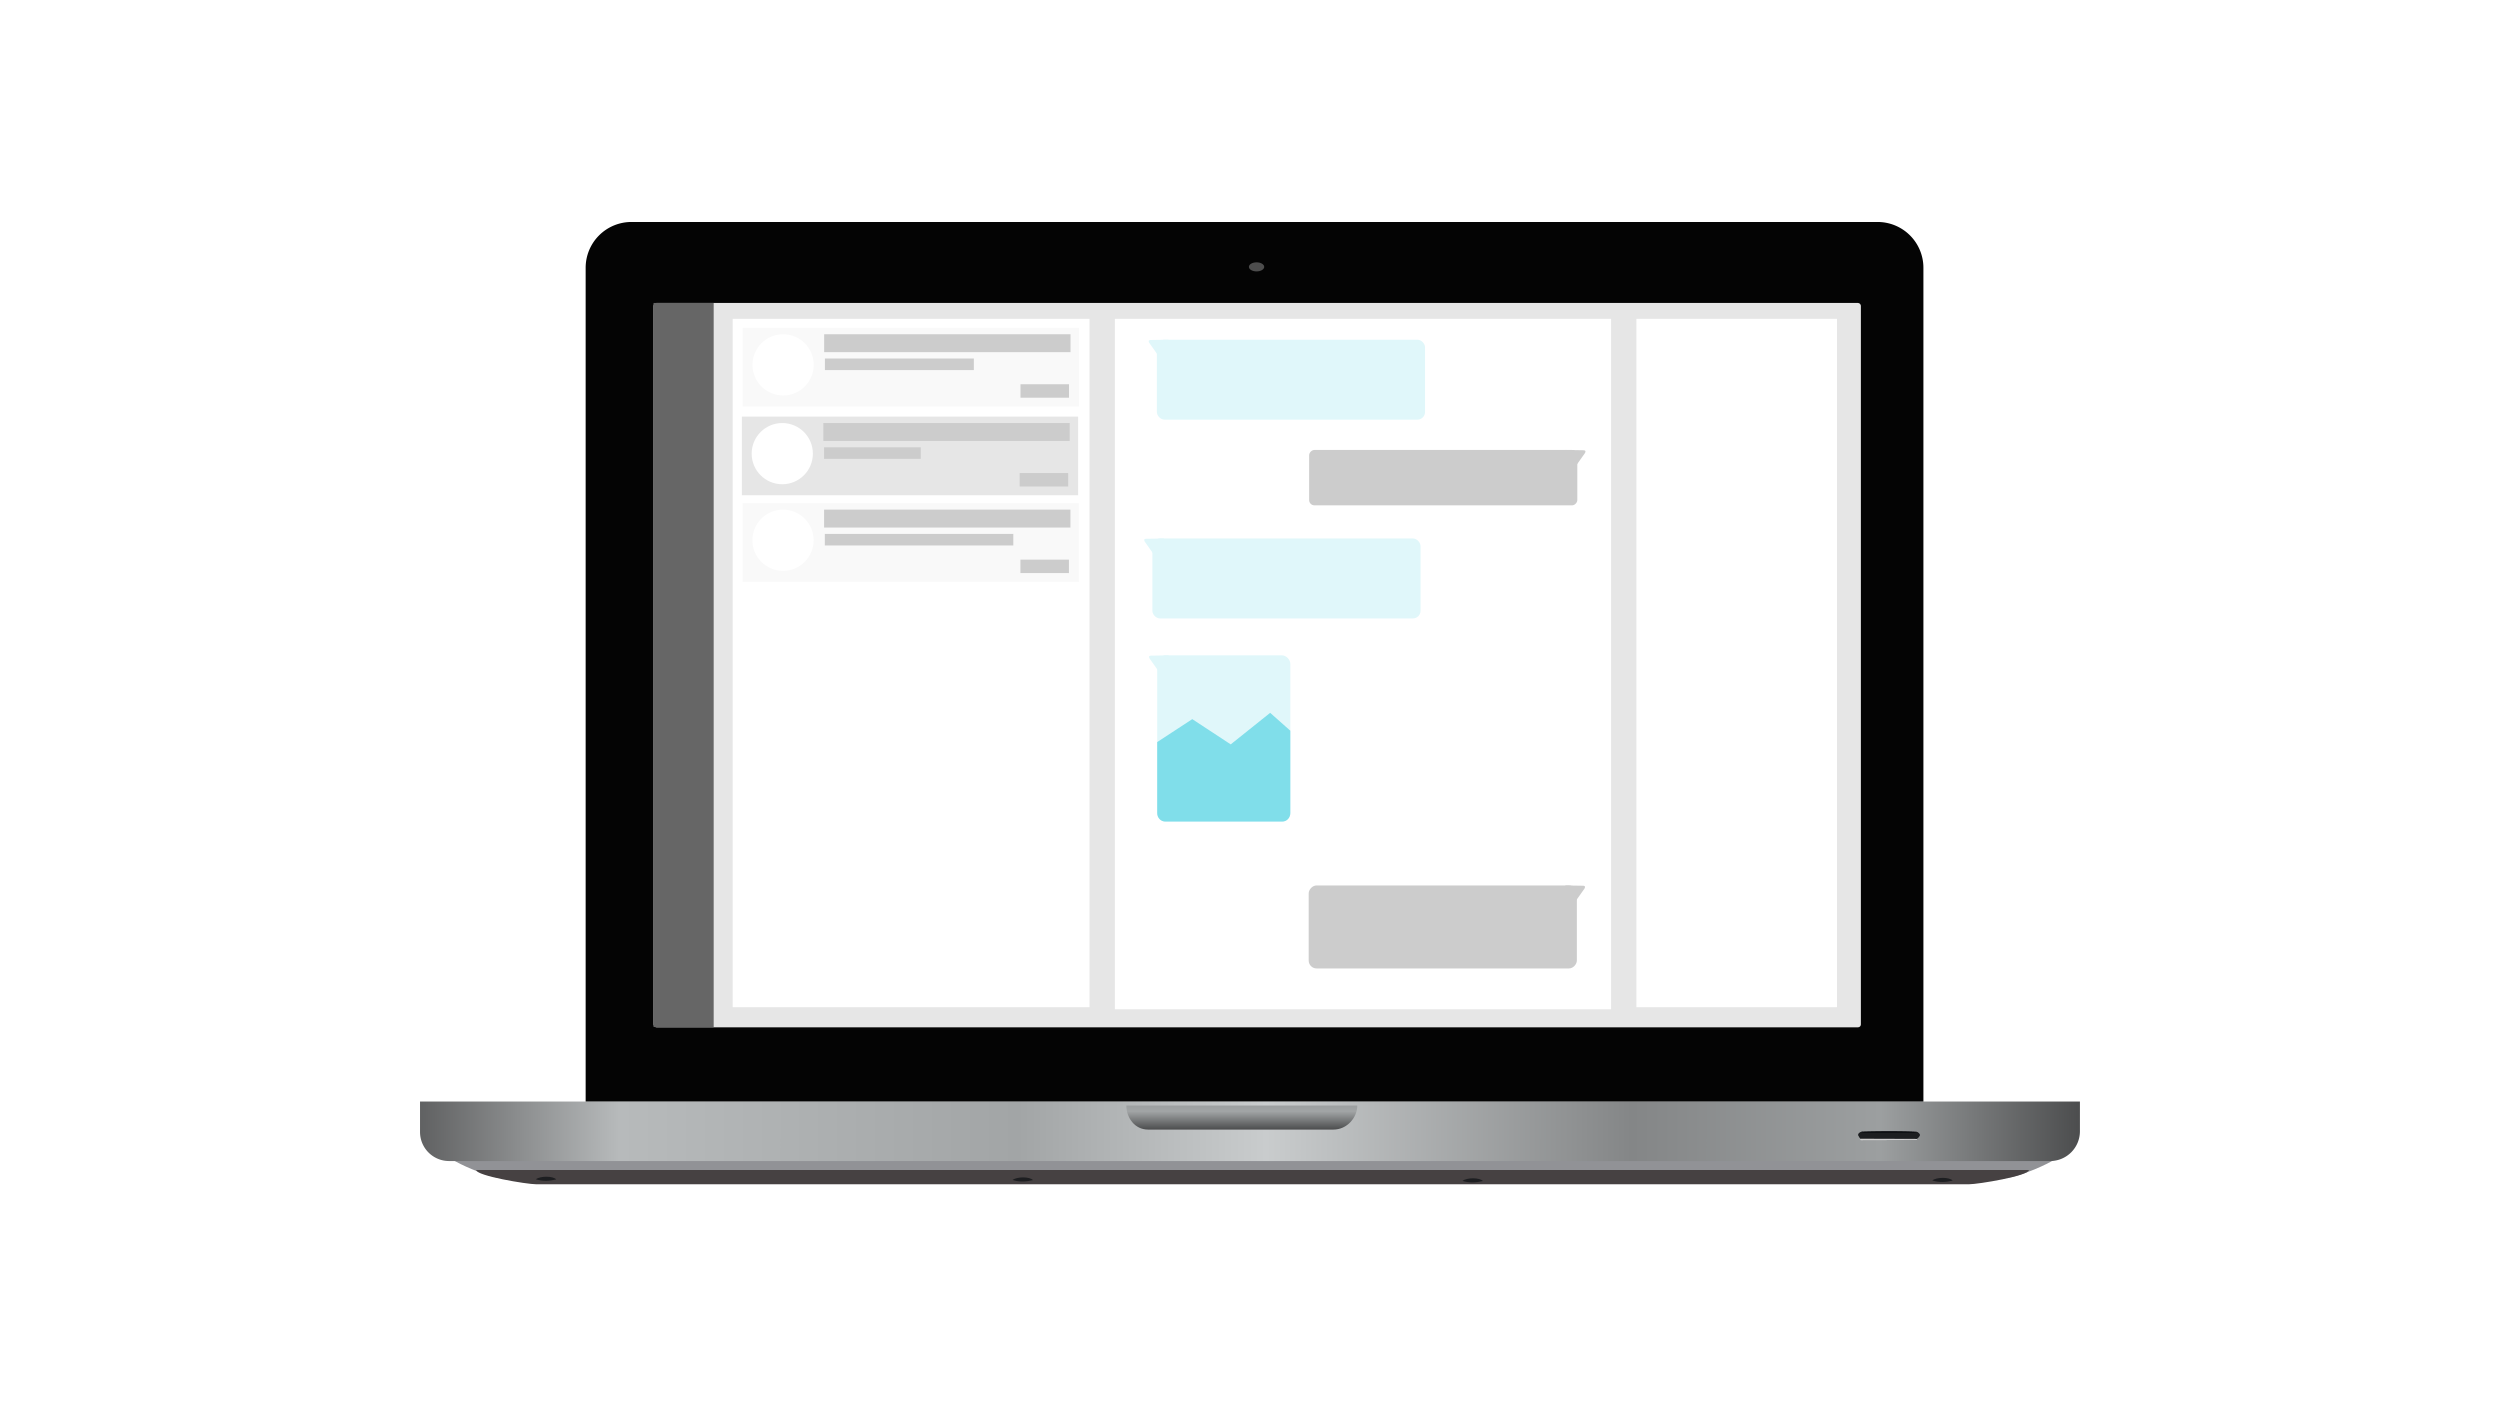 <?xml version="1.0" encoding="UTF-8" standalone="no"?>
<svg
   xmlns:dc="http://purl.org/dc/elements/1.1/"
   xmlns:cc="http://creativecommons.org/ns#"
   xmlns:rdf="http://www.w3.org/1999/02/22-rdf-syntax-ns#"
   xmlns:svg="http://www.w3.org/2000/svg"
   xmlns="http://www.w3.org/2000/svg"
   xmlns:sodipodi="http://sodipodi.sourceforge.net/DTD/sodipodi-0.dtd"
   xmlns:inkscape="http://www.inkscape.org/namespaces/inkscape"
   data-name="Layer 1"
   viewBox="0 0 1920 1080"
   version="1.1"
   id="svg116"
   sodipodi:docname="mobile-devices-2017980.svg"
   inkscape:version="0.92.2 5c3e80d, 2017-08-06">
  <sodipodi:namedview
     pagecolor="#ffffff"
     bordercolor="#666666"
     borderopacity="1"
     objecttolerance="10"
     gridtolerance="10"
     guidetolerance="10"
     inkscape:pageopacity="0"
     inkscape:pageshadow="2"
     inkscape:window-width="1920"
     inkscape:window-height="968"
     id="namedview118"
     showgrid="false"
     inkscape:zoom="0.87209836"
     inkscape:cx="1000.4692"
     inkscape:cy="588.27392"
     inkscape:window-x="2304"
     inkscape:window-y="28"
     inkscape:window-maximized="1"
     inkscape:current-layer="svg116" />
  <defs
     id="defs26">
    <style
       id="style2">.cls-1{fill:#040404;}.cls-2{fill:#fff;}.cls-3{fill:#4d4d4d;}.cls-4{fill:#86328c;}.cls-5{fill:#f7f7f7;}.cls-6{fill:#ec008c;}.cls-7{fill:#0083ca;}.cls-8{fill:#999;}.cls-9{fill:#ed1164;}.cls-10{fill:#afafaf;}.cls-11{fill:#919296;}.cls-12{fill:url(#b);}.cls-13{fill:#464142;}.cls-14{fill:url(#a);}.cls-15{fill:#1d1e21;}.cls-16{fill:#0d0f12;}.cls-17{fill:#1c1e20;}.cls-18{fill:#dcdde0;}.cls-19{fill:#cecece;}</style>
    <linearGradient
       id="b"
       x1="322.58"
       x2="1597.4"
       y1="868.83"
       y2="868.83"
       gradientUnits="userSpaceOnUse">
      <stop
         stop-color="#606162"
         offset="0"
         id="stop4" />
      <stop
         stop-color="#b7babb"
         offset=".12"
         id="stop6" />
      <stop
         stop-color="#a2a5a6"
         offset=".36"
         id="stop8" />
      <stop
         stop-color="#c9cccd"
         offset=".51"
         id="stop10" />
      <stop
         stop-color="#848687"
         offset=".73"
         id="stop12" />
      <stop
         stop-color="#9c9fa0"
         offset=".88"
         id="stop14" />
      <stop
         stop-color="#4c4d4e"
         offset="1"
         id="stop16" />
    </linearGradient>
    <linearGradient
       id="a"
       x1="953.71"
       x2="953.71"
       y1="849.07"
       y2="867.51"
       gradientUnits="userSpaceOnUse">
      <stop
         stop-color="#9c9fa0"
         offset="0"
         id="stop19" />
      <stop
         stop-color="#a2a5a6"
         offset=".24"
         id="stop21" />
      <stop
         stop-color="#4c4d4e"
         offset="1"
         id="stop23" />
    </linearGradient>
    <clipPath
       id="f">
      <circle
         id="circle3833"
         fill="#fff"
         r="141.42"
         cy="230.1"
         cx="426.28" />
    </clipPath>
    <clipPath
       id="g">
      <circle
         id="circle3836"
         fill="#fff"
         r="102.14"
         cy="192.45"
         cx="289.31" />
    </clipPath>
    <clipPath
       id="b-3">
      <circle
         id="circle3839"
         fill="#fff"
         r="141.42"
         cy="230.1"
         cx="426.28" />
    </clipPath>
    <filter
       color-interpolation-filters="sRGB"
       id="a-6">
      <feGaussianBlur
         id="feGaussianBlur3842"
         stdDeviation="5.3 6.5"
         result="blur" />
    </filter>
    <filter
       color-interpolation-filters="sRGB"
       id="h">
      <feGaussianBlur
         id="feGaussianBlur3845"
         stdDeviation="5.3 4.8"
         result="blur" />
    </filter>
  </defs>
  <path
     style="fill:#040404"
     inkscape:connector-curvature="0"
     class="cls-1"
     d="M 484.93,170.48 H 1442 a 35.18,35.18 0 0 1 35.18,35.18 V 846.19 H 449.78 V 205.66 a 35.18,35.18 0 0 1 35.18,-35.18 z"
     id="path28" />
  <rect
     style="fill:#e6e6e6"
     class="cls-2"
     x="501.91"
     y="232.67"
     width="927.25"
     height="556.31"
     rx="2.21"
     ry="2.21"
     id="rect30" />
  <ellipse
     style="fill:#4d4d4d"
     class="cls-3"
     cx="965.04"
     cy="204.96"
     rx="5.88"
     ry="3.49"
     id="ellipse32" />
  <image
     width="78"
     height="76"
     id="image34"
     x="925"
     y="166" />
  <path
     style="fill:#919296"
     inkscape:connector-curvature="0"
     class="cls-11"
     d="m 1588.8,879.4 c 0,10.34 -40.82,25.36 -48.43,25.36 H 384.97 c -7.61,0 -48.43,-15 -48.43,-25.36 z"
     id="path84" />
  <path
     inkscape:connector-curvature="0"
     style="fill:url(#b)"
     class="cls-12"
     d="m 322.58,846 h 1274.8 v 22.8 a 22.88,22.88 0 0 1 -22.88,22.88 H 344.9 a 22.32,22.32 0 0 1 -22.32,-22.32 z"
     id="path86" />
  <path
     style="fill:#464142"
     inkscape:connector-curvature="0"
     class="cls-13"
     d="m 1558.2,898.58 c 0,4.46 -38.87,10.94 -46.12,10.94 H 411.88 c -7.25,0 -46.12,-6.48 -46.12,-10.94 z"
     id="path88" />
  <path
     inkscape:connector-curvature="0"
     style="fill:url(#a)"
     class="cls-14"
     d="m 1042.4,849.07 c 0,9.22 -7.87,18.44 -18.28,18.44 H 881.68 c -10.29,0 -16.64,-9.22 -16.64,-18.44 z"
     id="path90" />
  <path
     style="fill:#1d1e21"
     inkscape:connector-curvature="0"
     class="cls-15"
     d="m 777.66,906.22 c 3.47,-2.68 13.2,-2.62 15.67,0.1 -5.23,1.3 -10.45,1.6 -15.67,-0.1 z"
     id="path92" />
  <path
     style="fill:#1d1e21"
     inkscape:connector-curvature="0"
     class="cls-15"
     d="m 1123.2,906.92 c 3.47,-2.68 13.2,-2.62 15.67,0.1 -5.23,1.3 -10.45,1.61 -15.67,-0.1 z"
     id="path94" />
  <path
     style="fill:#1d1e21"
     inkscape:connector-curvature="0"
     class="cls-15"
     d="m 411.53,905.69 c 3.47,-2.68 13.2,-2.62 15.67,0.1 -5.2,1.3 -10.46,1.6 -15.67,-0.1 z"
     id="path96" />
  <path
     style="fill:#1d1e21"
     inkscape:connector-curvature="0"
     class="cls-15"
     d="m 1484,906.58 c 3.47,-2.68 13.2,-2.62 15.67,0.1 -5.24,1.32 -10.46,1.6 -15.67,-0.1 z"
     id="path98" />
  <path
     style="fill:#0d0f12"
     inkscape:connector-curvature="0"
     class="cls-16"
     d="m 1472.2,871.79 a 9.64,9.64 0 0 1 -2.57,0.76 h -37.42 a 3.36,3.36 0 0 1 -2.55,-0.83 c 14.17,-0.34 28.39,-0.43 42.54,0.07 z"
     id="path100" />
  <path
     style="fill:#1c1e20"
     inkscape:connector-curvature="0"
     class="cls-17"
     d="m 1428.91,874.54 c -1.63,-2 -3.07,-4 0.69,-5.26 9.45,0.84 18.92,0.25 28.38,0.34 4.72,0 9.46,0.43 14.17,-0.3 3.74,1.83 2,3.6 -0.07,5.36 -2.52,1.08 -5.16,0.47 -7.74,0.49 -10.34,0.08 -20.68,0.06 -31,0 -1.49,-0.01 -3.11,0.62 -4.43,-0.63 z"
     id="path102" />
  <path
     style="fill:#dcdde0"
     inkscape:connector-curvature="0"
     class="cls-18"
     d="m 1428.91,874.54 43.17,0.14 a 6.06,6.06 0 0 1 -0.08,0.77 q -21.41,0.11 -42.82,0.15 c -0.11,0 -0.32,-0.14 -0.32,-0.22 a 5.23,5.23 0 0 1 0.05,-0.84 z"
     id="path104" />
  <path
     style="fill:#0d0f12"
     inkscape:connector-curvature="0"
     class="cls-16"
     d="m 1472.2,869.32 a 9.64,9.64 0 0 1 -2.57,0.76 h -37.42 a 3.36,3.36 0 0 1 -2.55,-0.83 c 14.17,-0.34 28.39,-0.43 42.54,0.07 z"
     id="path106" />
  <path
     style="fill:#0d0f12"
     inkscape:connector-curvature="0"
     class="cls-16"
     d="m 1472.2,869.32 a 9.64,9.64 0 0 1 -2.57,0.76 h -37.42 a 3.36,3.36 0 0 1 -2.55,-0.83 c 14.17,-0.34 28.39,-0.43 42.54,0.07 z"
     id="path108" />
  <path
     style="fill:#1c1e20"
     inkscape:connector-curvature="0"
     class="cls-17"
     d="m 1428.91,874.54 c -1.63,-2 -3.07,-4 0.69,-5.26 9.45,0.84 18.92,0.25 28.38,0.34 4.72,0 9.46,0.43 14.17,-0.3 3.74,1.83 2,3.6 -0.07,5.36 -2.52,1.08 -5.16,0.47 -7.74,0.49 -10.34,0.08 -20.68,0.06 -31,0 -1.49,-0.01 -3.11,0.62 -4.43,-0.63 z"
     id="path110" />
  <path
     style="fill:#cecece"
     inkscape:connector-curvature="0"
     class="cls-19"
     d="m 1428.91,874.54 43.17,0.14 a 6.06,6.06 0 0 1 -0.08,0.77 q -21.41,0.11 -42.82,0.15 c -0.11,0 -0.32,-0.14 -0.32,-0.22 a 5.23,5.23 0 0 1 0.05,-0.84 z"
     id="path112" />
  <path
     style="fill:#0d0f12"
     inkscape:connector-curvature="0"
     class="cls-16"
     d="m 1472.2,869.32 a 9.64,9.64 0 0 1 -2.57,0.76 h -37.42 a 3.36,3.36 0 0 1 -2.55,-0.83 c 14.17,-0.34 28.39,-0.43 42.54,0.07 z"
     id="path114" />
  <path
     inkscape:connector-curvature="0"
     d="m 892.774,413.492 c -0.348,0.061 -0.704,0.191 -1.05,0.406 l -1.765,0.944 c -0.018,0.01 -0.033,0.02 -0.05,0.031 -0.401,0.268 -0.766,0.648 -0.768,1.181 -0.003,0.523 0.336,0.884 0.647,1.144 0.632,0.528 1.595,0.998 2.758,1.653 0.009,0.005 0.02,0.011 0.03,0.016 3.642,1.871 7.166,3.755 10.994,5.624 1.57,0.828 2.412,1.121 4.585,0.884 a 0.384,0.404 0 0 0 0.006,-0.003 c 1.219,-0.149 1.865,-0.218 2.373,-0.591 0.277,-0.203 0.44,-0.498 0.519,-0.781 0.071,-0.255 0.092,-0.489 0.128,-0.744 l -0.009,0.037 c 0.164,-0.693 -0.082,-1.381 -0.466,-1.953 -0.384,-0.572 -0.937,-1.078 -1.587,-1.418 a 0.384,0.404 0 0 0 -0.012,-0.003 l -0.024,-0.013 a 0.384,0.404 0 0 0 -0.003,0 l -11.733,-5.877 c -0.302,-0.173 -0.73,-0.027 -0.878,0.3 -0.048,0.107 -0.018,0.227 -0.006,0.344 l -0.946,-0.494 -0.006,-0.003 c -0.477,-0.258 -1.003,-0.489 -1.575,-0.619 a 0.384,0.404 0 0 0 -0.148,-0.062 c -0.324,-0.058 -0.666,-0.065 -1.014,-0.003 z m 0.208,1.309 c 0.193,-0.034 0.383,-0.025 0.59,0.013 0.407,0.073 0.872,0.291 1.367,0.559 a 0.384,0.404 0 0 0 0.009,0.003 0.384,0.404 0 0 0 0.027,0.013 l 8.61,4.483 0.009,0.006 a 0.384,0.404 0 0 0 0.039,0.025 c 0.766,0.433 1.065,0.682 1.115,0.75 0.036,0.049 0.078,0.245 0.151,0.572 -0.005,0.023 -0.016,0.075 -0.012,0.069 0.008,-0.013 0.029,-0.022 -0.03,0.01 a 0.384,0.404 0 0 0 0,0.003 c -0.077,0.041 -0.421,0.128 -0.851,0.234 -10e-4,3.5e-4 -0.002,-3.6e-4 -0.003,0 -0.491,0.096 -0.63,0.107 -0.919,0.022 -0.278,-0.083 -0.75,-0.324 -1.587,-0.744 a 0.384,0.404 0 0 0 0,-0.003 l -7.859,-4.305 0.018,0.013 c -0.295,-0.185 -0.727,-0.058 -0.887,0.262 -0.129,0.258 -0.025,0.564 0.169,0.765 -1.064,-0.595 -2.009,-1.097 -2.367,-1.397 -0.04,-0.033 -0.043,-0.046 -0.068,-0.072 0.027,-0.027 0.029,-0.038 0.083,-0.075 0.002,-10e-4 8.7e-4,-0.002 0.003,-0.003 l 1.702,-0.912 0.039,-0.019 0.006,-0.003 a 0.384,0.404 0 0 0 0.035,-0.019 c 0.222,-0.138 0.417,-0.216 0.611,-0.25 z m 12.51,4.79 3.07,1.537 c 0.449,0.237 0.856,0.615 1.103,0.984 0.247,0.368 0.307,0.722 0.276,0.856 -1.1e-4,4.3e-4 9e-5,0.003 0,0.003 -0.005,0.014 -0.009,0.029 -0.012,0.044 a 0.384,0.404 0 0 0 -0.003,0.019 c -0.041,0.294 -0.07,0.513 -0.092,0.591 -0.031,0.111 0.024,0.022 -0.027,0.059 -0.008,0.005 -0.17,0.084 -0.466,0.15 -0.296,0.066 -0.729,0.136 -1.323,0.209 l 0.006,-0.003 c -2.075,0.226 -2.351,0.069 -3.906,-0.753 l -0.003,-0.003 c -0.003,-0.002 -0.008,-0.001 -0.012,-0.003 a 0.384,0.404 0 0 0 -0.006,-0.003 c -0.223,-0.109 -0.423,-0.219 -0.644,-0.328 0.248,-0.002 0.506,-0.038 0.789,-0.094 a 0.384,0.404 0 0 0 0.03,-0.01 c 0.016,-0.003 0.029,-0.008 0.044,-0.013 a 0.384,0.404 0 0 0 0.006,-0.003 c 0.386,-0.092 0.745,-0.144 1.103,-0.334 0.417,-0.221 0.717,-0.682 0.759,-1.243 a 0.384,0.404 0 0 0 0,-0.013 c 0.003,-0.072 -0.003,-0.143 -0.021,-0.212 -0.094,-0.406 -0.12,-0.793 -0.415,-1.194 -0.067,-0.09 -0.175,-0.164 -0.258,-0.244 z"
     style="color:#000000;text-indent:0;text-decoration:none;text-decoration-line:none;text-decoration-style:solid;text-decoration-color:#000000;text-transform:none;white-space:normal;isolation:auto;mix-blend-mode:normal;solid-color:#000000;fill:#ffffff;stroke-width:1.559;color-rendering:auto;image-rendering:auto;shape-rendering:auto"
     id="path4504" />
  <rect
     id="rect5835"
     width="46.193"
     height="556.078"
     x="501.91"
     y="232.67"
     style="fill:#666666" />
  <rect
     style="fill:#ffffff"
     id="rect5837"
     width="274.054"
     height="528.649"
     x="562.703"
     y="244.865" />
  <rect
     style="fill:#ffffff"
     id="rect5839"
     width="381.081"
     height="530.27"
     x="856.216"
     y="244.865" />
  <g
     id="g5861"
     transform="translate(1626.29,-224.61)"
     style="fill:#cccccc">
    <rect
       style="fill:#cccccc;stroke-width:1.559"
       transform="scale(-1,1)"
       x="414.92"
       y="570.177"
       width="205.951"
       height="42.546"
       ry="4.054"
       id="rect4346" />
    <path
       style="fill:#cccccc;fill-rule:evenodd;stroke-width:1.559"
       inkscape:connector-curvature="0"
       d="m -423.833,570.177 14.136,0.229 c 1.458,0.313 1.105,1.228 0.652,2.176 l -7.612,10.768 z"
       id="path4348" />
  </g>
  <g
     id="g5857"
     transform="translate(1580.921,-209.103)">
    <rect
       style="fill:#e0f7fa;stroke-width:1.559"
       x="-695.899"
       y="622.661"
       width="205.951"
       height="61.399"
       ry="5.85"
       id="rect4350" />
    <path
       style="fill:#e0f7fa;fill-rule:evenodd;stroke-width:1.559"
       inkscape:connector-curvature="0"
       d="m -686.986,622.661 -14.136,0.229 c -1.458,0.313 -1.105,1.228 -0.652,2.176 l 7.612,10.768 z"
       id="path4352" />
  </g>
  <g
     id="g5853"
     transform="translate(1584.633,-192.472)">
    <rect
       style="fill:#e0f7fa;stroke-width:1.559"
       x="-695.899"
       y="695.781"
       width="102.226"
       height="127.647"
       ry="6.449"
       id="rect4354" />
    <path
       style="fill:#e0f7fa;fill-rule:evenodd;stroke-width:1.559"
       inkscape:connector-curvature="0"
       d="m -686.986,695.781 -14.136,0.229 c -1.458,0.313 -1.105,1.228 -0.652,2.176 l 7.612,10.768 z"
       id="path4356" />
    <rect
       style="fill:#b2ebf2;stroke-width:1.559"
       x="-629.451"
       y="812.012"
       width="26.996"
       height="5.395"
       id="rect4416" />
    <path
       style="fill:#80deea;fill-rule:evenodd;stroke-width:1.559"
       inkscape:connector-curvature="0"
       d="m -609.149,739.916 -30.295,24.238 -29.527,-19.393 c 0,0 -14.841,9.761 -26.932,17.615 v 54.598 c 0,3.573 2.73,6.449 6.121,6.449 h 89.982 c 3.392,0 6.121,-2.876 6.121,-6.449 v -63.324 l -15.47,-13.734 z"
       id="path4486" />
  </g>
  <g
     id="g5869"
     transform="translate(1584.382,-166.274)">
    <rect
       style="fill:#e0f7fa;stroke-width:1.559"
       x="-695.899"
       y="427.168"
       width="205.951"
       height="61.399"
       ry="5.85"
       id="rect4338" />
    <path
       style="fill:#e0f7fa;fill-rule:evenodd;stroke-width:1.559"
       inkscape:connector-curvature="0"
       d="m -686.986,427.168 -14.136,0.229 c -1.458,0.313 -1.105,1.228 -0.652,2.176 l 7.612,10.768 z"
       id="path4340" />
  </g>
  <g
     id="g5847"
     transform="translate(1625.948,-151.86)"
     style="fill:#cccccc">
    <rect
       style="fill:#cccccc;stroke-width:1.559"
       transform="scale(-1,1)"
       x="414.92"
       y="831.88"
       width="205.951"
       height="63.749"
       ry="6.074"
       id="rect4358" />
    <path
       style="fill:#cccccc;fill-rule:evenodd;stroke-width:1.559"
       inkscape:connector-curvature="0"
       d="m -423.833,831.88 14.136,0.229 c 1.458,0.313 1.105,1.228 0.652,2.176 l -7.612,10.768 z"
       id="path4360" />
  </g>
  <rect
     style="fill:#ffffff;stroke-width:0.994"
     id="rect5841"
     width="154.054"
     height="528.649"
     x="1256.757"
     y="244.865" />
  <rect
     style="fill:#f9f9f9"
     id="rect5891"
     width="258.243"
     height="60.405"
     x="570.405"
     y="251.757" />
  <circle
     style="fill:#ffffff;stroke-width:0.745"
     id="path5895"
     cx="601.423"
     cy="280.205"
     r="23.507" />
  <rect
     style="fill:#cccccc;stroke-width:1.225"
     id="rect5897"
     width="189.199"
     height="13.76"
     x="632.956"
     y="256.698" />
  <rect
     style="fill:#cccccc;stroke-width:0.471"
     id="rect5897-7"
     width="37.266"
     height="10.32"
     x="783.742"
     y="295.111" />
  <rect
     style="fill:#cccccc;stroke-width:0.765"
     id="rect5897-5"
     width="114.379"
     height="8.887"
     x="633.529"
     y="275.332" />
  <rect
     style="fill:#e6e6e6"
     id="rect5891-3"
     width="258.243"
     height="60.405"
     x="569.767"
     y="319.948" />
  <circle
     style="fill:#ffffff;stroke-width:0.745"
     id="path5895-5"
     cx="600.785"
     cy="348.397"
     r="23.507" />
  <rect
     style="fill:#cccccc;stroke-width:1.225"
     id="rect5897-6"
     width="189.199"
     height="13.76"
     x="632.318"
     y="324.89" />
  <rect
     style="fill:#cccccc;stroke-width:0.471"
     id="rect5897-7-2"
     width="37.266"
     height="10.32"
     x="783.104"
     y="363.303" />
  <rect
     style="fill:#cccccc;stroke-width:0.617"
     id="rect5897-5-9"
     width="74.246"
     height="8.887"
     x="632.891"
     y="343.523" />
  <rect
     style="fill:#f9f9f9"
     id="rect5891-3-9"
     width="258.243"
     height="60.405"
     x="570.341"
     y="386.455" />
  <circle
     style="fill:#ffffff;stroke-width:0.745"
     id="path5895-5-3"
     cx="601.358"
     cy="414.903"
     r="23.507" />
  <rect
     style="fill:#cccccc;stroke-width:1.225"
     id="rect5897-6-6"
     width="189.199"
     height="13.76"
     x="632.891"
     y="391.396" />
  <rect
     style="fill:#cccccc;stroke-width:0.471"
     id="rect5897-7-2-0"
     width="37.266"
     height="10.32"
     x="783.677"
     y="429.809" />
  <rect
     style="fill:#cccccc;stroke-width:0.861"
     id="rect5897-5-9-6"
     width="144.766"
     height="8.887"
     x="633.465"
     y="410.03" />
</svg>

